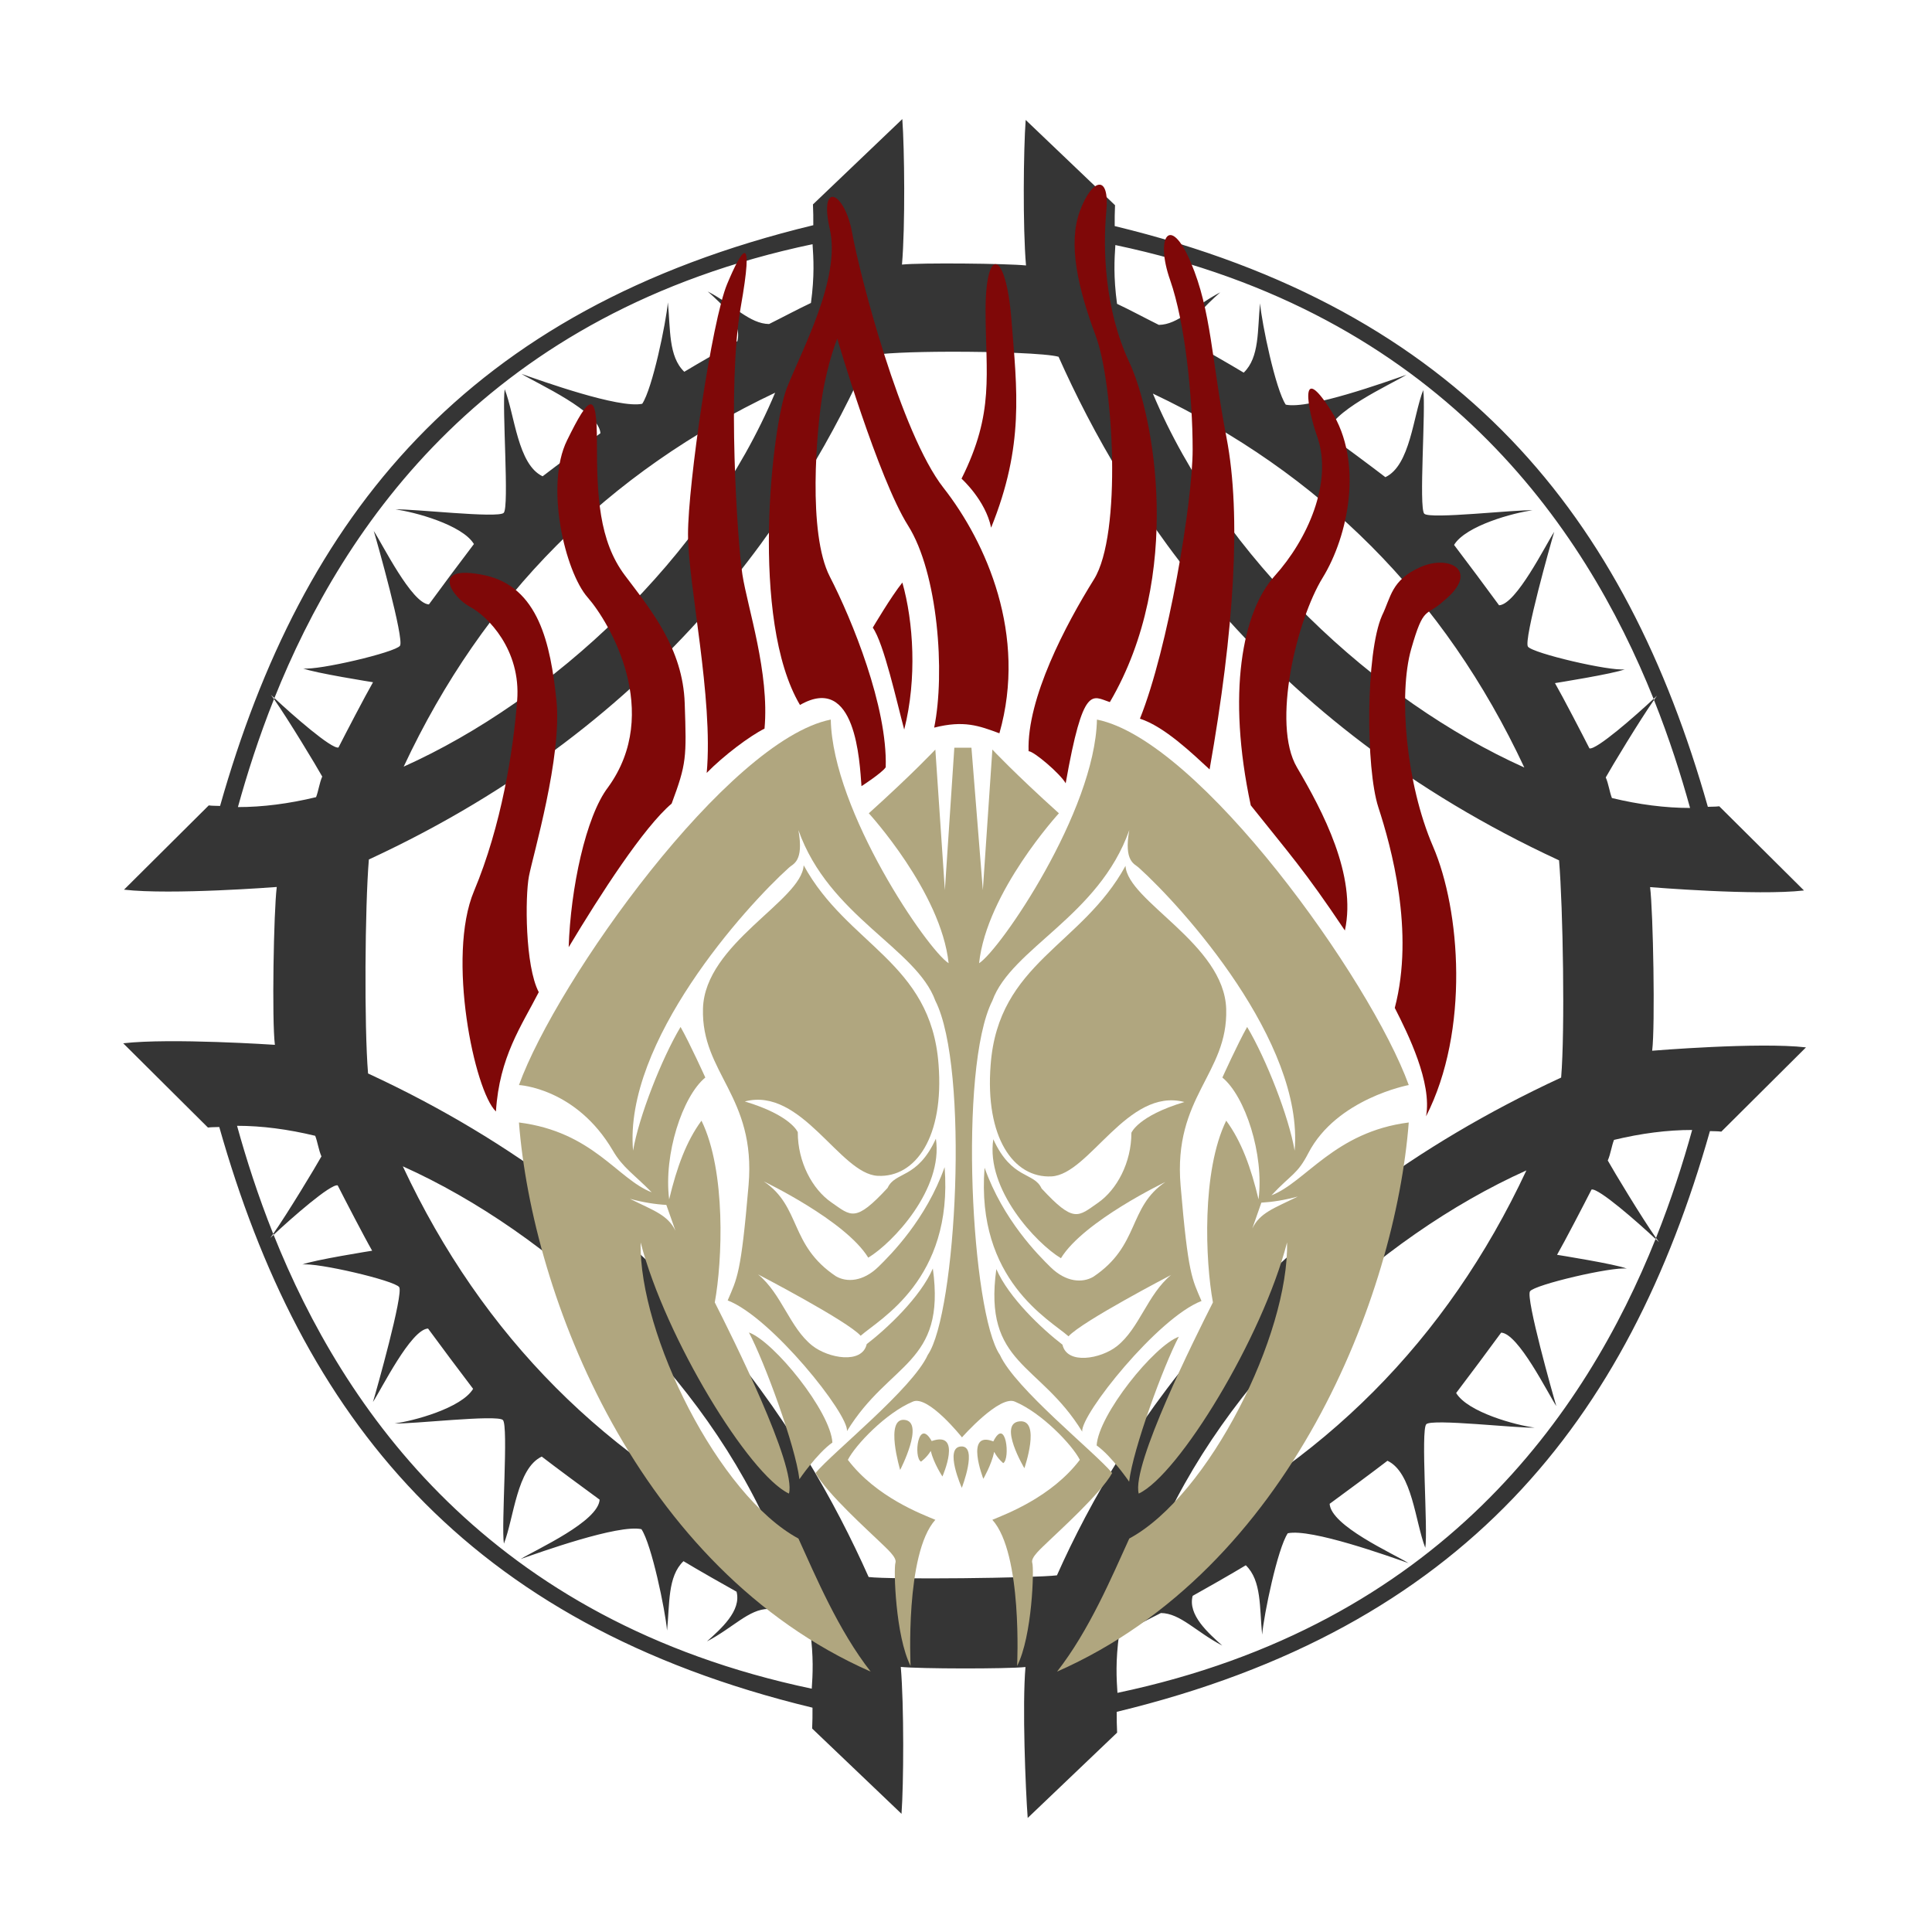 <?xml version="1.0" encoding="UTF-8" standalone="no"?>
<!-- Created with Inkscape (http://www.inkscape.org/) -->

<svg
   xmlns:osb="http://www.openswatchbook.org/uri/2009/osb"
   xmlns:dc="http://purl.org/dc/elements/1.1/"
   xmlns:cc="http://creativecommons.org/ns#"
   xmlns:rdf="http://www.w3.org/1999/02/22-rdf-syntax-ns#"
   xmlns:svg="http://www.w3.org/2000/svg"
   xmlns="http://www.w3.org/2000/svg"
   xmlns:sodipodi="http://sodipodi.sourceforge.net/DTD/sodipodi-0.dtd"
   xmlns:inkscape="http://www.inkscape.org/namespaces/inkscape"
   id="svg3094"
   version="1.1"
   inkscape:version="0.48.4 r9939"
   width="900"
   height="900"
   sodipodi:docname="logo-900x900.png">
  <defs
     id="defs3098">
    <linearGradient
       id="linearGradient4114"
       osb:paint="solid">
      <stop
         style="stop-color:#000000;stop-opacity:0;"
         offset="0"
         id="stop4116" />
    </linearGradient>
  </defs>
  <sodipodi:namedview
     pagecolor="#ffffff"
     bordercolor="#666666"
     borderopacity="1"
     objecttolerance="10"
     gridtolerance="10"
     guidetolerance="10"
     inkscape:pageopacity="0"
     inkscape:pageshadow="2"
     inkscape:window-width="1353"
     inkscape:window-height="885"
     id="namedview3096"
     showgrid="false"
     inkscape:zoom="0.70710678"
     inkscape:cx="519.24864"
     inkscape:cy="462.38642"
     inkscape:window-x="263"
     inkscape:window-y="31"
     inkscape:window-maximized="0"
     inkscape:current-layer="svg3094" />
  <path
     style="fill:#191919;fill-opacity:0.873;stroke:none"
     d="m 420.333,55.472 -41.625,39.75 c 0.152,3.232 0.188,6.594 0.156,9.687 -161.953,39.107 -238.151,135.765 -276.344,270.531 -2.248,-0.133 -3.094,0.015 -5.281,-0.25 l -39.469,39.25 c 22.005,2.551 71.156,-1.25 71.156,-1.25 -1.437,11.391 -2.312,62.141 -0.875,73.531 0,0 -48.651,-3.269 -70.656,-0.719 l 39.469,39.25 c 2.188,-0.265 3.033,-0.117 5.281,-0.25 38.192,134.766 114.391,231.393 276.344,270.5 0.032,3.093 -0.005,6.486 -0.156,9.719 l 41.625,39.719 c 1.011,-13.622 1.21,-50.493 -0.344,-68.438 8.818,0.919 49.276,0.982 58.094,0.062 -1.553,17.945 0.02,56.69 1.031,70.312 l 41.656,-39.75 c -0.152,-3.232 -0.219,-6.594 -0.188,-9.688 161.953,-39.107 238.151,-135.765 276.344,-270.531 2.248,0.133 3.125,-0.015 5.312,0.25 l 39.438,-39.25 c -22.005,-2.551 -71.656,1.562 -71.656,1.562 1.436,-11.391 0.468,-64.828 -0.969,-76.219 0,0 49.682,4.113 71.688,1.562 l -39.469,-39.219 c -2.188,0.265 -3.064,0.117 -5.312,0.25 -38.192,-134.766 -114.36,-231.424 -276.312,-270.531 -0.032,-3.093 0.005,-6.486 0.156,-9.719 l -41.625,-39.719 c -1.011,13.622 -1.398,49.837 0.156,67.781 -8.818,-0.919 -48.963,-1.325 -57.781,-0.406 1.554,-17.945 1.167,-54.159 0.156,-67.781 z m -41.812,58.281 c 0.443,6.625 0.962,14.74 -0.75,27.375 -5.662,2.648 -13.529,6.852 -19.5,9.812 -9.025,-0.093 -16.32,-8.741 -28.562,-15.156 6.42,5.8 16.122,14.211 13.781,23.156 -3.358,1.82 -19.493,11.04 -24.719,14.25 -7.45,-7.135 -6.392,-19.875 -7.656,-32.312 -0.833,9.498 -7.192,40.139 -11.938,47.219 -10.853,2.329 -47.204,-10.764 -56.219,-13.906 7.612,4.662 36.099,17.387 36.75,27.625 -6.136,4.47 -20.679,15.227 -26.938,20.062 -11.607,-5.486 -12.946,-28.477 -17.656,-40.562 -1.317,8.274 2.196,54.934 -0.469,57.594 -2.665,2.66 -42.699,-1.984 -50.438,-1.594 8.549,1.069 31.146,7.117 36.562,16.125 -4.833,6.317 -16.341,21.762 -20.969,28.125 -8.021,-0.424 -21.751,-28.271 -25.688,-34.219 1.493,4.91 14.302,50.376 12.219,53.469 -2.083,3.093 -38.36,11.577 -45.094,10.562 4.803,2.039 32.531,6.438 32.531,6.438 -3.502,6.064 -13.054,24.411 -16.094,30.406 -3.18,0.852 -21.405,-15.137 -29.844,-23.031 -0.062,0.156 -0.125,0.313 -0.188,0.469 6.688,9.542 19.903,31.445 22.469,36.094 -1.313,2.962 -1.755,6.737 -2.875,9.594 -12.622,3.046 -24.853,4.632 -36.406,4.625 4.228,-15.283 9.653,-32.356 16.812,-50.312 -0.503,-0.718 -0.984,-1.404 -1.406,-1.969 0.444,0.424 1.065,1.006 1.594,1.5 32.426,-81.054 100.042,-179.754 250.688,-211.438 z m 141.062,0.406 c 150.634,31.681 218.29,130.356 250.719,211.406 0.519,-0.486 1.125,-1.052 1.562,-1.469 -0.422,0.565 -0.872,1.251 -1.375,1.969 7.157,17.953 12.585,35.033 16.812,50.312 -11.553,0.007 -23.785,-1.579 -36.406,-4.625 -1.12,-2.857 -1.562,-6.631 -2.875,-9.594 2.565,-4.649 15.781,-26.551 22.469,-36.094 -0.066,-0.166 -0.121,-0.334 -0.188,-0.5 -8.428,7.886 -26.692,23.916 -29.875,23.062 -3.04,-5.996 -12.561,-24.342 -16.062,-30.406 0,0 27.729,-4.398 32.531,-6.438 -6.734,1.015 -43.042,-7.47 -45.125,-10.562 -2.083,-3.093 10.757,-48.559 12.25,-53.469 -3.936,5.948 -17.666,33.795 -25.688,34.219 -4.628,-6.363 -16.135,-21.808 -20.969,-28.125 5.417,-9.008 28.014,-15.056 36.562,-16.125 -7.738,-0.39 -47.773,4.253 -50.438,1.594 -2.665,-2.66 0.817,-49.32 -0.5,-57.594 -4.711,12.085 -6.018,35.077 -17.625,40.562 -6.259,-4.835 -20.802,-15.593 -26.938,-20.062 0.651,-10.238 29.138,-22.963 36.75,-27.625 -9.015,3.142 -45.366,16.236 -56.219,13.906 -4.746,-7.08 -11.135,-37.721 -11.969,-47.219 -1.265,12.437 -0.174,25.178 -7.625,32.312 -5.226,-3.209 -21.361,-12.43 -24.719,-14.25 -2.34,-8.945 7.361,-17.357 13.781,-23.156 -12.242,6.416 -19.569,15.063 -28.594,15.156 -5.971,-2.961 -13.806,-7.165 -19.469,-9.812 -1.712,-12.635 -1.225,-20.75 -0.781,-27.375 z m -77.469,49.688 c 21.723,-0.061 45.591,0.798 51,2.344 30.906,69.294 93.928,170.177 233.156,234.594 1.834,21.979 2.803,79.209 0.969,101.188 -139.229,64.417 -203.969,162.581 -234.875,231.875 -10.039,1.27 -77.68,2.051 -87.719,0.781 -30.906,-69.294 -93.959,-170.146 -233.188,-234.562 -1.834,-21.979 -1.459,-77.709 0.375,-99.688 139.229,-64.417 202.281,-165.3 233.188,-234.594 4.603,-1.293 20.198,-1.89 37.094,-1.938 z m -81.031,19.094 c -32.328,76.952 -103.928,143.132 -173.031,174.188 37.187,-79.464 95.127,-137.251 173.031,-174.188 z m 175.969,0.406 c 77.904,36.936 135.845,94.724 173.031,174.188 C 640.979,326.479 569.38,260.299 537.052,183.347 z m -426.625,341.094 c 11.553,-0.007 23.785,1.61 36.406,4.656 1.12,2.857 1.593,6.631 2.906,9.594 -2.566,4.649 -15.781,26.553 -22.469,36.094 0.059,0.147 0.129,0.29 0.188,0.438 8.442,-7.897 26.665,-23.883 29.844,-23.031 3.04,5.996 12.561,24.373 16.062,30.438 0,0 -27.697,4.398 -32.5,6.438 6.734,-1.015 43.01,7.438 45.094,10.531 2.083,3.093 -10.726,48.59 -12.219,53.5 3.936,-5.948 17.635,-33.795 25.656,-34.219 4.628,6.363 16.167,21.777 21,28.094 -5.417,9.008 -28.045,15.056 -36.594,16.125 7.738,0.39 47.804,-4.253 50.469,-1.594 2.665,2.66 -0.849,49.32 0.469,57.594 4.711,-12.085 6.018,-35.077 17.625,-40.562 6.259,4.835 20.833,15.593 26.969,20.062 -0.651,10.238 -29.169,22.994 -36.781,27.656 9.015,-3.142 45.397,-16.236 56.25,-13.906 4.746,7.08 11.104,37.721 11.938,47.219 1.265,-12.437 0.206,-25.178 7.656,-32.312 5.226,3.209 21.36,12.399 24.719,14.219 2.34,8.945 -7.361,17.356 -13.781,23.156 12.242,-6.416 19.537,-15.032 28.562,-15.125 5.971,2.961 13.806,7.165 19.469,9.812 1.712,12.635 1.225,20.719 0.781,27.344 -150.662,-31.687 -218.266,-130.378 -250.688,-211.438 -0.531,0.497 -1.147,1.074 -1.594,1.5 0.421,-0.564 0.904,-1.221 1.406,-1.938 -7.16,-17.957 -12.615,-35.061 -16.844,-50.344 z m 677.844,1.938 c -4.229,15.284 -9.683,32.354 -16.844,50.312 0.506,0.723 0.982,1.401 1.406,1.969 -0.447,-0.426 -1.062,-1.003 -1.594,-1.5 -32.427,81.054 -100.044,179.754 -250.688,211.438 -0.443,-6.625 -0.931,-14.74 0.781,-27.375 5.662,-2.648 13.497,-6.852 19.469,-9.812 9.025,0.093 16.32,8.741 28.562,15.156 -6.42,-5.8 -16.122,-14.211 -13.781,-23.156 3.358,-1.82 19.524,-11.04 24.75,-14.25 7.451,7.135 6.36,19.875 7.625,32.312 0.833,-9.498 7.192,-40.139 11.938,-47.219 10.853,-2.329 47.235,10.764 56.25,13.906 -7.612,-4.662 -36.099,-17.387 -36.75,-27.625 6.136,-4.47 20.679,-15.227 26.938,-20.062 11.607,5.486 12.914,28.477 17.625,40.562 1.317,-8.274 -2.196,-54.934 0.469,-57.594 2.665,-2.66 42.73,1.984 50.469,1.594 -8.549,-1.069 -31.146,-7.117 -36.562,-16.125 4.833,-6.317 16.341,-21.762 20.969,-28.125 8.021,0.424 21.751,28.271 25.688,34.219 -1.493,-4.91 -14.333,-50.376 -12.25,-53.469 2.083,-3.093 38.36,-11.577 45.094,-10.562 -4.803,-2.039 -32.5,-6.438 -32.5,-6.438 3.502,-6.064 13.023,-24.411 16.062,-30.406 3.179,-0.852 21.402,15.134 29.844,23.031 0.062,-0.156 0.125,-0.313 0.188,-0.469 -6.691,-9.549 -19.904,-31.447 -22.469,-36.094 1.313,-2.962 1.786,-6.737 2.906,-9.594 12.622,-3.046 24.853,-4.632 36.406,-4.625 z m -600.625,16.938 c 69.104,31.055 140.703,97.236 173.031,174.188 -77.904,-36.936 -135.845,-94.724 -173.031,-174.188 z m 523.406,1.906 c -37.187,79.464 -95.127,137.251 -173.031,174.188 32.328,-76.952 103.928,-143.132 173.031,-174.188 z"
     id="path4878"
     inkscape:connector-curvature="0" />
  <path
     d="m 649.741,469.519 c 6.226,12.211 17.404,34.832 14.575,50.513 20.374,-39.907 15.986,-96.201 3.252,-125.697 -12.734,-29.496 -16.129,-71.138 -10.187,-91.959 5.942,-20.821 6.791,-14.748 15.28,-22.556 16.978,-13.881 2.547,-21.688 -11.036,-15.616 -13.583,6.073 -13.583,13.881 -17.827,22.556 -7.64,17.351 -7.64,71.138 -1.698,89.356 5.942,18.218 16.978,57.833 7.64,93.402 z"
     id="Tentacle 9"
     inkscape:connector-curvature="0"
     style="fill:#7f0808;stroke:none"
     sodipodi:nodetypes="ccsscscsc" />
  <path
     d="m 582.655,375.156 c 18.001,22.62 24.892,30.002 43.845,58.308 5.58,-25.62 -10.363,-55.656 -22.321,-75.975 -11.958,-20.319 0,-68.908 11.958,-88.343 11.958,-19.435 19.132,-53.889 3.986,-77.742 -15.146,-23.853 -11.161,-0.883 -6.377,12.368 7.175,21.202 -4.783,47.705 -19.93,64.49 -15.146,16.785 -22.321,54.771 -11.161,106.893 z"
     id="Tentacle 8"
     inkscape:connector-curvature="0"
     style="fill:#7f0808;stroke:none"
     sodipodi:nodetypes="ccssscsc" />
  <path
     d="m 531.021,334.794 c 11.402,3.634 24.559,16.354 32.453,23.623 11.402,-64.509 14.911,-118.114 7.894,-154.457 -7.017,-36.343 -7.017,-59.057 -16.665,-81.772 -9.648,-22.714 -16.665,-11.811 -9.648,8.177 7.017,19.989 10.525,54.514 10.525,79.046 0,24.531 -11.402,92.674 -24.559,125.383 z"
     id="Tentacle 7"
     inkscape:connector-curvature="0"
     style="fill:#7f0808;stroke:none" />
  <path
     d="m 479.155,349.932 c 2.469,0 14.814,10.555 17.283,14.953 8.23,-46.617 12.345,-40.46 20.576,-37.821 34.567,-58.93 20.576,-133.693 9.053,-158.321 -11.522,-24.628 -12.345,-52.774 -10.699,-70.365 1.646,-17.591 -6.716,-15.304 -12.345,0 -5.629,15.304 -0.823,36.062 7.407,58.051 8.23,21.989 12.345,92.354 -0.823,113.463 -13.168,21.109 -31.275,55.412 -30.452,80.04 z"
     id="Tentacle 6"
     inkscape:connector-curvature="0"
     style="fill:#7f0808;stroke:none" />
  <path
     d="m 406.573,292.38 c 0,0 8.614,-14.61 13.783,-21.002 5.169,18.262 6.891,44.743 0.861,68.484 -3.446,-12.784 -9.476,-40.177 -14.644,-47.482 z m 41.348,-69.397 c 0,0 11.199,10.044 13.783,22.828 15.506,-38.351 12.06,-63.918 9.476,-96.791 -2.584,-32.872 -12.06,-34.699 -12.06,-4.566 0,30.133 4.307,47.482 -11.199,78.528 z"
     id="Tentacle 5"
     inkscape:connector-curvature="0"
     style="fill:#7f0808;stroke:none" />
  <path
     d="m 372.662,328.402 c 26.046,-14.953 27.782,26.387 28.651,37.822 0,0 9.55,-6.157 11.287,-8.796 0.868,-28.146 -15.628,-68.607 -26.046,-88.837 -10.418,-20.23 -6.077,-68.607 -3.473,-84.439 2.605,-15.832 6.946,-26.387 6.946,-26.387 0,0 19.1,65.088 32.992,87.078 13.891,21.989 17.364,68.607 12.155,94.114 13.891,-3.518 20.837,-0.88 30.387,2.639 13.023,-45.738 -6.077,-88.837 -26.046,-114.344 -19.969,-25.508 -39.069,-99.392 -42.542,-118.742 -3.473,-19.351 -15.628,-24.628 -10.418,-1.759 5.209,22.869 -13.023,56.293 -19.969,73.884 -6.946,17.591 -17.364,108.187 6.077,147.768 z"
     id="Tentacle 4"
     inkscape:connector-curvature="0"
     style="fill:#7f0808;stroke:none" />
  <path
     d="m 329.216,360.038 c 7.92,-8.068 19.799,-17.032 26.926,-20.618 2.376,-25.997 -7.92,-56.476 -10.295,-71.715 -2.376,-15.24 -7.128,-88.748 -0.792,-124.606 6.336,-35.858 0.792,-27.79 -6.336,-10.757 -7.128,17.032 -18.215,93.23 -18.215,116.538 0,23.308 11.879,76.198 8.711,111.159 z"
     id="Tentacle 3"
     inkscape:connector-curvature="0"
     style="fill:#7f0808;stroke:none" />
  <path
     d="m 264.914,441.237 c 14.791,-24.66 34.909,-55.828 47.96,-66.883 6.96,-18.708 6.96,-21.259 6.09,-46.77 -0.87,-25.511 -15.661,-43.368 -27.841,-59.525 -12.181,-16.157 -13.051,-37.416 -13.051,-62.076 0,-24.66 -3.48,-22.109 -13.921,-0.85 -10.441,21.259 -0.87,61.226 9.57,73.131 10.44,11.905 34.802,53.573 9.57,88.438 -10.44,13.606 -17.508,47.325 -18.378,74.536 z"
     id="Tentacle 2"
     inkscape:connector-curvature="0"
     style="fill:#7f0808;fill-opacity:1;stroke:none"
     sodipodi:nodetypes="ccssssscc" />
  <path
     d="m 231.032,517.779 c 1.573,-25.481 11.924,-39.913 19.946,-55.596 -6.401,-12.198 -6.401,-44.434 -4.572,-54.018 1.829,-9.584 15.545,-55.76 12.801,-81.898 -2.743,-26.138 -8.229,-53.146 -33.832,-58.374 -25.603,-5.228 -14.63,10.455 -6.401,14.811 8.23,4.356 23.774,20.039 21.945,43.563 -1.829,23.524 -7.315,58.374 -20.117,88.868 -12.801,30.494 0.171,93.06 10.229,102.644 z"
     id="Tentacle 1"
     inkscape:connector-curvature="0"
     style="fill:#7f0808;fill-opacity:1;stroke:none"
     sodipodi:nodetypes="ccssssssc" />
  <path
     d="m 437.207,495.773 c 2.655,33.785 -10.619,52.843 -28.317,51.976 -17.698,-0.866 -35.397,-41.581 -61.944,-34.651 21.68,6.497 24.695,14.337 24.695,14.337 -0.02,13.9 6.774,26.534 15.61,32.654 9.273,6.423 11.131,9.598 26.229,-6.717 3.54,-7.796 13.815,-3.961 22.491,-22.93 3.54,23.389 -20.002,48.493 -31.506,55.423 -10.619,-17.325 -48.67,-35.517 -48.67,-35.517 17.54,11.825 11.796,29.64 33.635,44.198 5.019,2.902 12.616,2.548 19.791,-4.449 5.881,-5.735 22.198,-22.148 30.815,-46.395 4.073,52.381 -30.261,70.75 -39.11,78.546 -6.194,-6.93 -47.786,-28.587 -47.786,-28.587 11.008,9.053 14.74,24.838 25.207,33.156 7.507,5.966 23.286,8.776 25.402,-0.678 9.438,-7.243 25.007,-21.854 30.803,-35.217 6.194,44.78 -20.184,43.332 -39.999,75.736 0.885,-7.796 -35.219,-53.072 -55.572,-60.869 4.425,-10.395 6.194,-12.128 9.734,-53.709 3.54,-41.581 -22.123,-51.976 -21.238,-82.296 0.885,-30.32 46.016,-50.244 46.901,-66.703 20.353,37.25 59.29,45.046 62.829,92.691 z"
     id="Face - Eyes [R]"
     inkscape:connector-curvature="0"
     style="fill:#b0a67f;stroke:none"
     sodipodi:nodetypes="cscsscccccscccsccccsscc" />
  <path
     d="m 348.883,620.714 c 11.755,4.273 37.976,36.745 38.88,51.272 -7.234,5.127 -15.371,17.091 -15.371,17.091 -1.808,-15.382 -16.276,-54.69 -23.509,-68.363 z"
     id="Face - Cheek [R]"
     inkscape:connector-curvature="0"
     style="fill:#b0a67f;stroke:none" />
  <path
     d="m 549.141,622.69 c -11.574,4.221 -37.392,36.299 -38.282,50.649 7.122,5.065 15.135,16.883 15.135,16.883 1.781,-15.195 16.025,-54.026 23.147,-67.532 z"
     id="Face - Cheek [L]"
     inkscape:connector-curvature="0"
     style="fill:#b0a67f;stroke:none" />
  <path
     d="m 419.332,684.75 c 0,0 -7.328,-24.369 2.094,-23.31 9.422,1.06 -2.094,23.31 -2.094,23.31 z"
     id="Face - Tooth 1 [R]"
     inkscape:connector-curvature="0"
     style="fill:#b0a67f;stroke:none" />
  <path
     d="m 448.045,693.089 c 0,0 -8.39,-18.819 -0.364,-19.274 8.027,-0.421 0.364,19.274 0.364,19.274 z"
     id="Face - Tooth 3 [C]"
     inkscape:connector-curvature="0"
     style="fill:#b0a67f;stroke:none" />
  <path
     d="m 462.729,671.465 c 5.871,-11.774 7.997,8.109 4.623,10.12 0,0 -2.531,-2.011 -4.218,-5.255 -1.282,6.066 -5.061,12.553 -5.061,12.553 0,0 -8.841,-22.706 4.656,-17.418 z"
     id="Face - Tooth 2 [L]"
     inkscape:connector-curvature="0"
     style="fill:#b0a67f;stroke:none" />
  <path
     d="m 434.012,671.293 c -6.306,-11.159 -8.589,7.685 -4.965,9.591 0,0 2.718,-1.906 4.53,-4.98 1.377,5.748 5.436,11.897 5.436,11.897 0,0 9.495,-21.518 -5.001,-16.508 z"
     id="Face - Tooth 2 [R]"
     inkscape:connector-curvature="0"
     style="fill:#b0a67f;stroke:none" />
  <path
     d="m 477.194,683.948 c 0,0 7.911,-22.819 -2.26,-21.827 -10.171,0.992 2.26,21.827 2.26,21.827 z"
     id="Face - Tooth 1 [L]"
     inkscape:connector-curvature="0"
     style="fill:#b0a67f;stroke:none" />
  <path
     inkscape:connector-curvature="0"
     style="fill:#b0a67f;fill-opacity:1;stroke:none"
     d="m 387,335.206 c -47.825,9.603 -127.537,121.362 -145.25,170.25 0,0 26.64,1.301 43.781,30.594 4.655,7.955 9.645,10.814 18.062,19.375 -15.942,-6.111 -27.304,-28.166 -61.844,-32.531 6.2,80.316 54.909,207.798 163.844,255.812 -15.056,-19.206 -25.685,-44.54 -33.656,-62 -37.197,-20.079 -74.386,-95.161 -73.5,-137.938 11.513,44.523 50.495,108.27 69.094,117 3.543,-13.095 -26.592,-73.349 -34.562,-89.062 3.543,-19.206 5.326,-61.085 -6.188,-84.656 -7.085,9.603 -11.52,21.815 -15.062,36.656 -2.657,-20.952 6.216,-48.02 16.844,-56.75 0,0 -7.103,-15.706 -11.531,-23.562 -8.856,14.841 -19.468,41.911 -22.125,57.625 -4.428,-50.634 52.255,-113.511 72.625,-131.844 1.771,-1.746 7.063,-2.628 4.406,-17.469 14.17,40.158 54.925,55.025 63.781,79.469 15.942,31.428 9.753,145.794 -3.531,165 -7.085,15.714 -44.31,45.397 -52.281,55 5.314,9.603 25.707,27.914 29.25,31.406 3.543,3.492 8.854,7.85 7.969,10.469 -0.886,2.619 -0.023,34.063 7.062,48.031 0,0 -2.639,-52.38 11.531,-68.094 -6.2,-2.619 -27.465,-10.478 -40.75,-27.938 3.543,-6.984 17.726,-21.825 30.125,-27.062 7.085,-3.492 23.031,16.594 23.031,16.594 0,0 17.696,-20.086 24.781,-16.594 12.399,5.238 26.582,20.079 30.125,27.062 -13.285,17.46 -34.55,25.319 -40.75,27.938 14.17,15.714 11.531,68.094 11.531,68.094 7.085,-13.968 7.948,-45.412 7.062,-48.031 -0.886,-2.619 4.426,-6.977 7.969,-10.469 3.543,-3.492 23.936,-21.803 29.25,-31.406 -7.971,-9.603 -45.196,-39.286 -52.281,-55 -13.285,-19.206 -19.473,-133.572 -3.531,-165 8.856,-24.444 49.611,-39.311 63.781,-79.469 -2.657,14.841 2.635,15.723 4.406,17.469 20.37,18.333 77.053,81.21 72.625,131.844 -2.657,-15.714 -13.269,-42.784 -22.125,-57.625 -4.428,7.857 -11.531,23.562 -11.531,23.562 10.628,8.73 19.501,35.798 16.844,56.75 -3.543,-14.841 -7.977,-27.053 -15.062,-36.656 -11.513,23.571 -9.73,65.45 -6.188,84.656 -7.971,15.714 -38.105,75.968 -34.562,89.062 18.599,-8.73 57.58,-72.477 69.094,-117 0.886,42.777 -36.303,117.859 -73.5,137.938 -7.971,17.46 -18.6,42.794 -33.656,62 108.935,-48.015 157.644,-175.497 163.844,-255.812 -34.54,4.365 -48.027,27.827 -63.969,33.938 9.69,-10.27 12.038,-9.717 17.188,-19.656 C 622.64,511.754 656.25,505.456 656.25,505.456 638.537,456.568 558.825,344.809 511,335.206 c -0.886,42.777 -45.164,107.389 -54.906,113.5 3.543,-33.174 37.188,-69.844 37.188,-69.844 -20.37,-18.333 -31,-29.688 -31,-29.688 l -4.438,65.469 -5.312,-66.344 -7.969,0 -4.406,66.344 -4.438,-65.469 c 0,0 -10.63,11.355 -31,29.688 0,0 33.645,36.67 37.188,69.844 -9.742,-6.111 -54.021,-70.723 -54.906,-113.5 z m 217.562,222.188 c -11.131,5.526 -17.58,7.468 -21.188,14.875 l 4.219,-12.031 c 5.108,-0.285 10.683,-1.146 16.969,-2.844 z m -311.125,1.062 c 6.286,1.698 11.86,2.559 16.969,2.844 l 4.25,12.031 c -3.607,-7.407 -10.088,-9.349 -21.219,-14.875 z"
     id="Face - Main [C]" />
  <path
     d="m 461.479,496.036 c -2.655,33.785 10.619,52.843 28.317,51.976 17.698,-0.866 35.397,-41.581 61.944,-34.651 -21.68,6.497 -24.695,14.337 -24.695,14.337 0.02,13.9 -6.774,26.534 -15.61,32.654 -9.273,6.423 -11.131,9.598 -26.229,-6.717 -3.54,-7.796 -13.815,-3.961 -22.491,-22.93 -3.54,23.389 20.002,48.493 31.506,55.423 10.619,-17.325 48.67,-35.517 48.67,-35.517 -17.54,11.825 -11.796,29.64 -33.635,44.198 -5.019,2.902 -12.616,2.548 -19.791,-4.449 -5.881,-5.735 -22.198,-22.148 -30.815,-46.395 -4.073,52.381 30.261,70.75 39.11,78.546 6.194,-6.93 47.786,-28.587 47.786,-28.587 -11.008,9.053 -14.74,24.838 -25.207,33.156 -7.507,5.966 -23.286,8.776 -25.402,-0.678 -9.438,-7.243 -25.007,-21.854 -30.803,-35.217 -6.194,44.78 20.184,43.332 39.999,75.736 -0.885,-7.796 35.219,-53.072 55.572,-60.869 -4.425,-10.395 -6.194,-12.128 -9.734,-53.709 -3.54,-41.581 22.123,-51.976 21.238,-82.296 -0.885,-30.32 -46.016,-50.244 -46.901,-66.703 -20.353,37.25 -59.29,45.046 -62.829,92.691 z"
     id="Face - Eyes [R]-3"
     inkscape:connector-curvature="0"
     style="fill:#b0a67f;stroke:none"
     sodipodi:nodetypes="cscsscccccscccsccccsscc" />
</svg>
